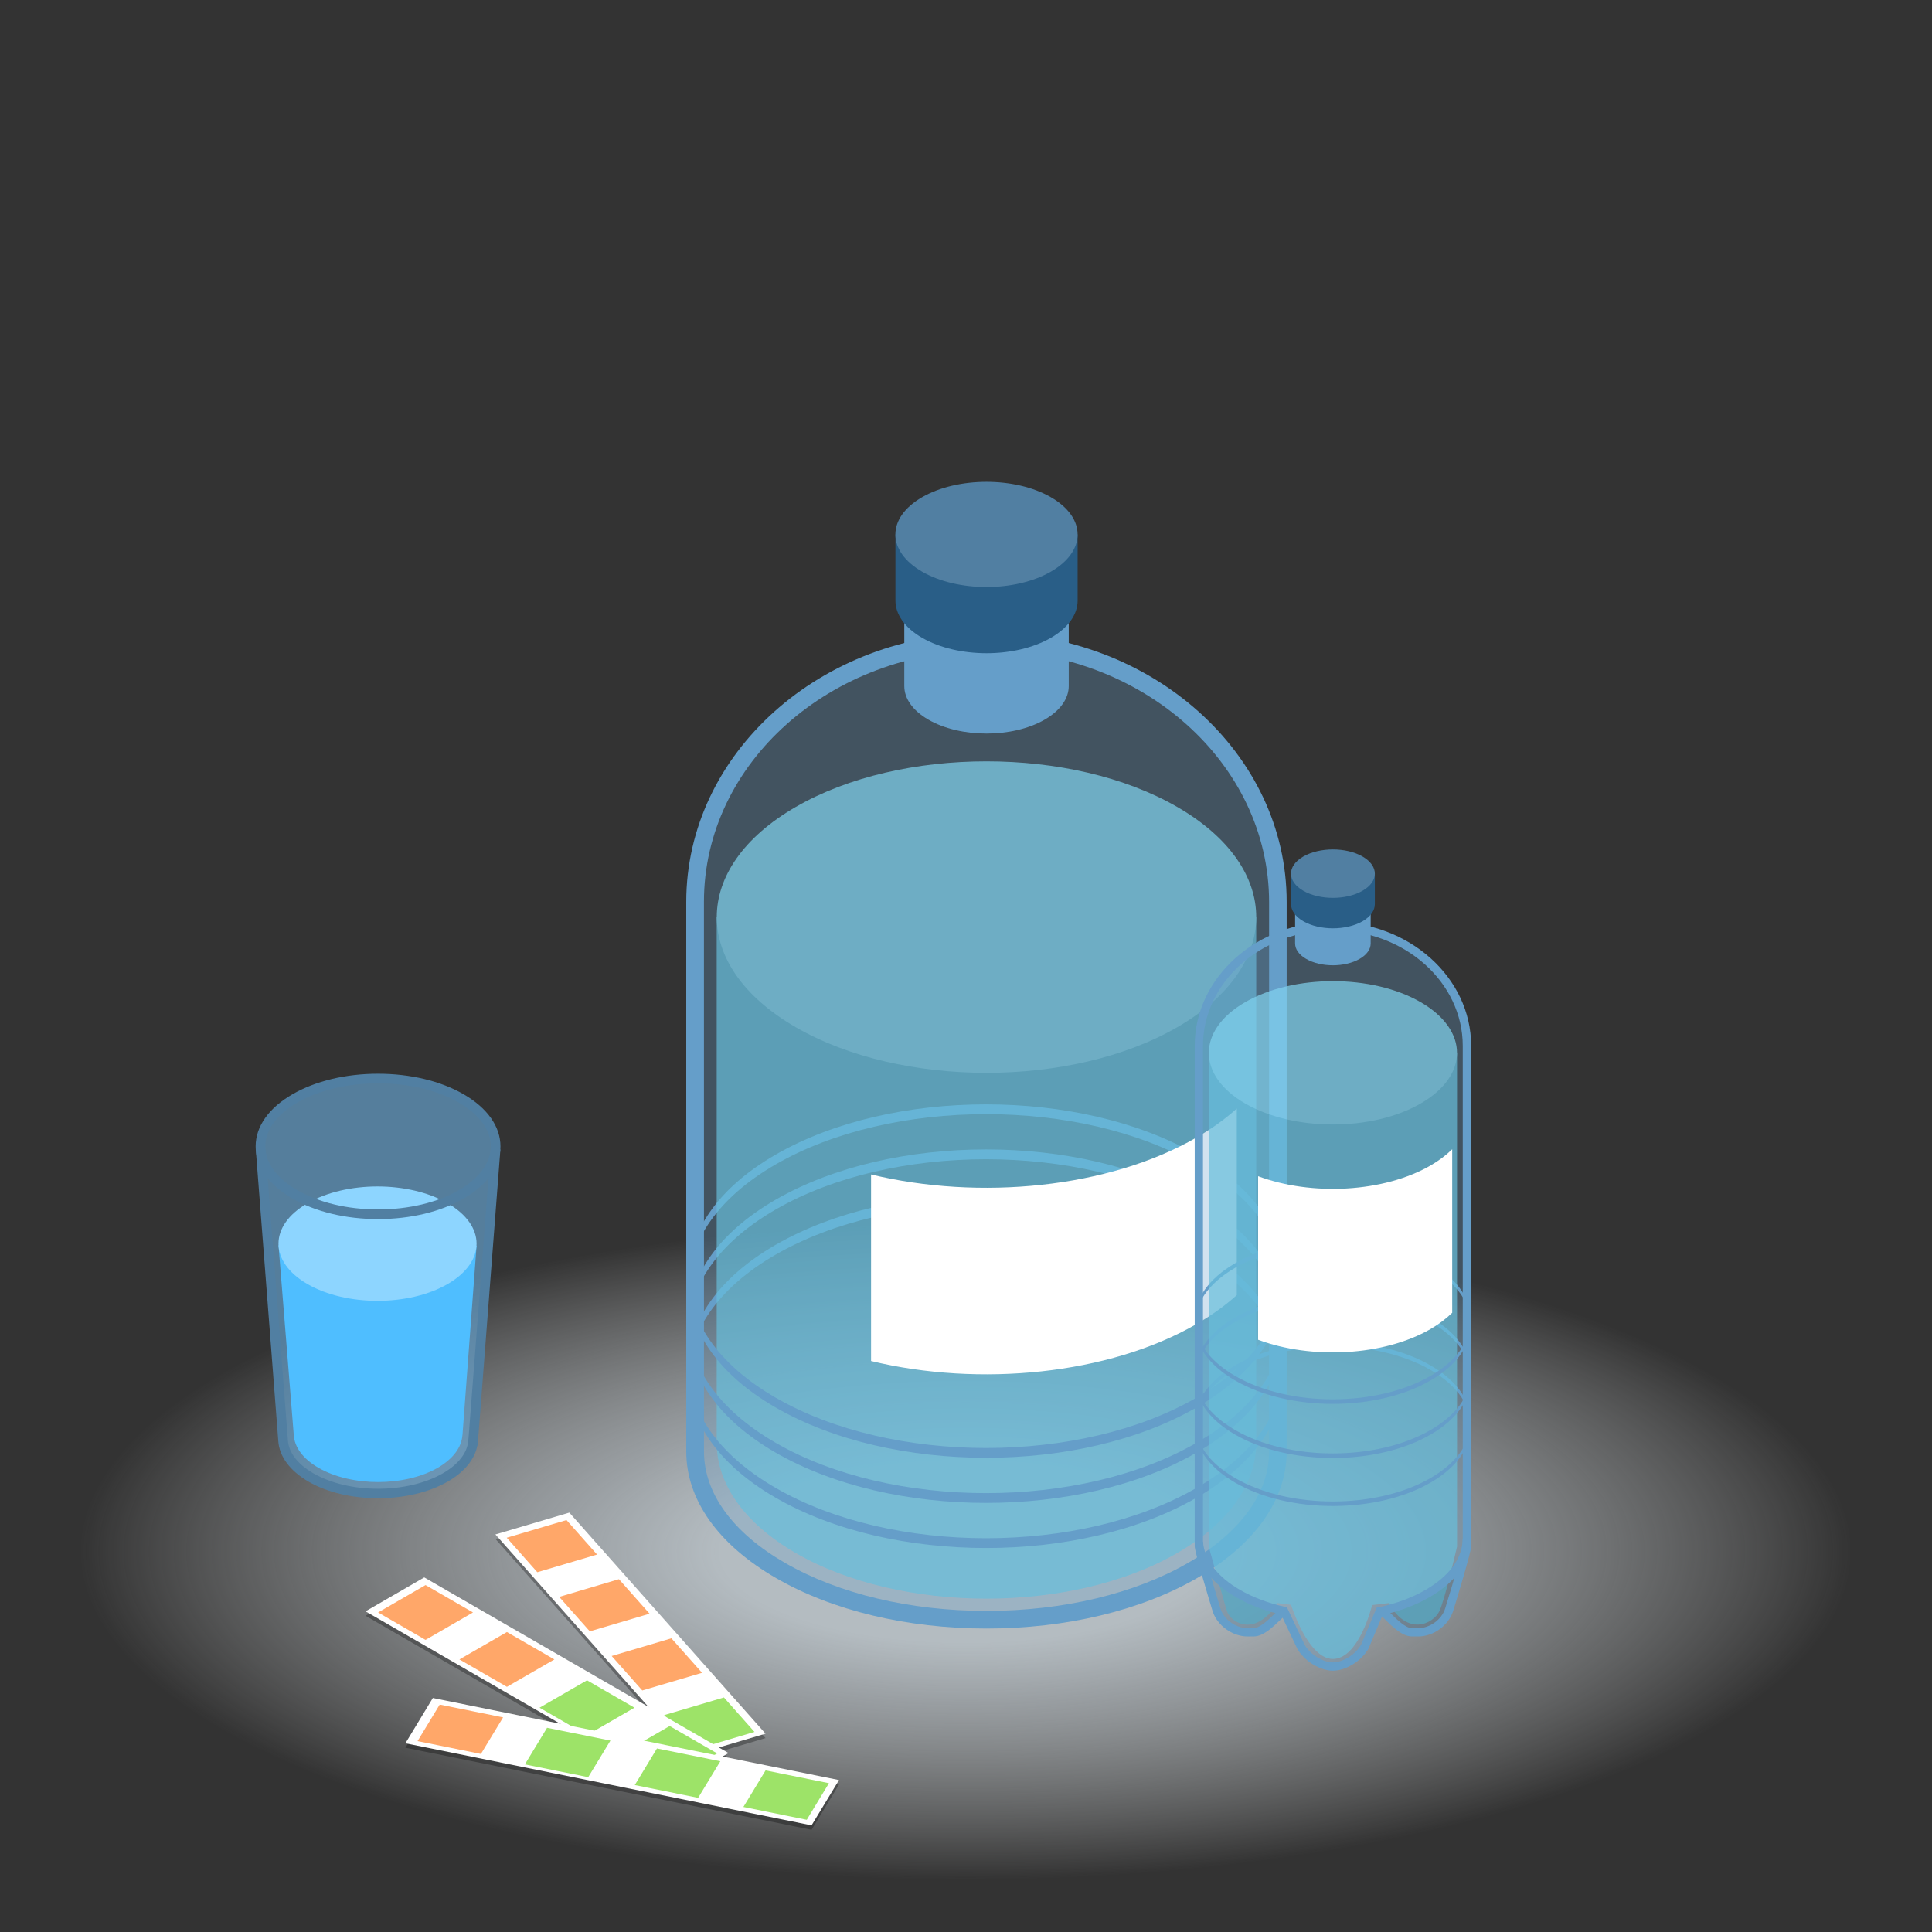 <?xml version="1.0" encoding="utf-8"?>
<!-- Generator: Adobe Illustrator 25.4.1, SVG Export Plug-In . SVG Version: 6.00 Build 0)  -->
<svg version="1.1" id="Layer_1" xmlns="http://www.w3.org/2000/svg" xmlns:xlink="http://www.w3.org/1999/xlink" x="0px" y="0px"
	 viewBox="0 0 50 50" style="enable-background:new 0 0 50 50;" xml:space="preserve">
<rect x="0" y="0" width="50" height="50" fill="#333333" stroke="none"/>
<style type="text/css">
	.st0{fill:url(#SVGID_1_);}
	.st1{opacity:0.3;}
	.st2{fill:#FFFFFF;}
	.st3{fill:#FFA769;}
	.st4{fill:#9DE368;}
	.st5{opacity:0.7;fill:#659EC9;}
	.st6{fill:#4FBEFF;}
	.st7{fill:#8DD5FF;}
	.st8{fill:#517FA2;}
	.st9{fill:#659EC9;}
	.st10{opacity:0.7;}
	.st11{fill:#68CCE3;}
	.st12{fill:#8DEAFF;}
	.st13{opacity:0.3;fill:#659EC9;}
	.st14{fill:#295E87;}
	.st15{opacity:0.3;fill:#295E87;}
</style>
<radialGradient id="SVGID_1_" cx="24.587" cy="16.987" r="15.895" gradientTransform="matrix(1.535 0 0 0.569 -12.749 30.485)" gradientUnits="userSpaceOnUse">
	<stop  offset="0.26" style="stop-color:#B4BCC1"/>
	<stop  offset="0.431" style="stop-color:#BCC3C8;stop-opacity:0.749"/>
	<stop  offset="0.697" style="stop-color:#D2D7DA;stop-opacity:0.358"/>
	<stop  offset="0.94" style="stop-color:#ECEEEF;stop-opacity:0"/>
</radialGradient>
<ellipse class="st0" cx="25" cy="40.151" rx="24.402" ry="9.045"/>
<g>
	<g>
		<polygon class="st1" points="17.898,45.548 12.821,39.827 14.734,39.261 19.812,44.982 		"/>
		<polygon class="st2" points="17.898,45.433 12.821,39.711 14.734,39.146 19.812,44.867 		"/>
		<polygon class="st3" points="13.906,40.689 13.114,39.796 14.661,39.339 15.452,40.231 		"/>
		<polygon class="st3" points="15.264,42.219 14.472,41.327 16.018,40.869 16.811,41.762 		"/>
		<polygon class="st3" points="16.622,43.749 15.83,42.857 17.376,42.399 18.169,43.292 		"/>
		<polygon class="st4" points="17.98,45.28 17.188,44.387 18.735,43.93 19.526,44.822 		"/>
	</g>
	<g>
		<polygon class="st1" points="17.334,46.363 9.46,41.816 10.98,40.939 18.854,45.485 		"/>
		<polygon class="st2" points="17.334,46.247 9.46,41.701 10.98,40.823 18.854,45.369 		"/>
		<polygon class="st3" points="11.013,42.44 9.785,41.73 11.013,41.021 12.241,41.73 		"/>
		<polygon class="st3" points="13.119,43.655 11.89,42.946 13.119,42.237 14.347,42.946 		"/>
		<polygon class="st4" points="15.192,44.905 13.963,44.195 15.192,43.486 16.42,44.195 		"/>
		<polygon class="st4" points="17.331,46.088 16.103,45.378 17.331,44.669 18.559,45.378 		"/>
	</g>
	<g>
		<polygon class="st1" points="21.003,47.355 10.492,45.231 11.202,44.06 21.713,46.184 		"/>
		<polygon class="st2" points="21.003,47.24 10.492,45.116 11.202,43.944 21.713,46.068 		"/>
		<polygon class="st3" points="12.446,45.392 10.806,45.06 11.38,44.114 13.02,44.446 		"/>
		<polygon class="st4" points="15.223,45.993 13.584,45.662 14.158,44.715 15.798,45.046 		"/>
		<polygon class="st4" points="18.068,46.528 16.428,46.197 17.002,45.25 18.642,45.581 		"/>
		<polygon class="st4" points="20.879,47.096 19.239,46.764 19.813,45.818 21.453,46.149 		"/>
	</g>
</g>
<g>
	<path class="st5" d="M11.936,28.426c-1.188-0.686-3.115-0.686-4.303,0c-0.625,0.361-0.921,0.84-0.888,1.313h0l0.582,7.545
		c0.022,0.345,0.261,0.687,0.719,0.951c0.961,0.555,2.519,0.555,3.48,0c0.457-0.264,0.696-0.605,0.719-0.951h0.002l0.578-7.531
		c0,0,0,0,0-0.001l0.001-0.013h-0.001C12.857,29.267,12.562,28.788,11.936,28.426z"/>
	<g>
		<path class="st6" d="M7.208,32.226l0.395,4.916h0c0.02,0.307,0.232,0.61,0.638,0.844c0.852,0.492,2.235,0.492,3.088,0
			c0.405-0.234,0.618-0.537,0.638-0.844h0.002l0.365-4.903L7.208,32.226z"/>
		<path class="st7" d="M11.583,33.232c-1.001,0.578-2.624,0.578-3.625,0c-1.001-0.578-1.001-1.515,0-2.093
			c1.001-0.578,2.624-0.578,3.625,0C12.584,31.717,12.584,32.654,11.583,33.232z"/>
	</g>
	<path class="st8" d="M9.784,31.55c-0.834,0-1.621-0.189-2.214-0.531c-0.615-0.355-0.954-0.835-0.954-1.35
		c0-0.516,0.339-0.995,0.954-1.35c0.593-0.343,1.379-0.531,2.214-0.531c0.834,0,1.621,0.188,2.214,0.531
		c0.615,0.355,0.954,0.835,0.954,1.35c0,0.516-0.339,0.995-0.954,1.35C11.405,31.362,10.619,31.55,9.784,31.55z M9.784,28.036
		c-0.791,0-1.533,0.177-2.089,0.498c-0.535,0.309-0.829,0.711-0.829,1.134c0,0.423,0.294,0.826,0.829,1.134
		c0.556,0.321,1.298,0.498,2.089,0.498c0.791,0,1.533-0.176,2.089-0.498c0.535-0.309,0.829-0.711,0.829-1.134
		c0-0.423-0.294-0.825-0.829-1.134C11.318,28.213,10.576,28.036,9.784,28.036z"/>
	<path class="st8" d="M9.785,38.774c-0.653,0-1.306-0.143-1.802-0.431c-0.477-0.276-0.755-0.649-0.781-1.051L6.62,29.749
		l0.249-0.019l0.582,7.545c0.021,0.318,0.254,0.62,0.657,0.853c0.925,0.534,2.43,0.534,3.355,0c0.403-0.232,0.636-0.535,0.656-0.851
		l0.011-0.117l0.571-7.43l0.249,0.019l-0.588,7.66h-0.008c-0.067,0.357-0.335,0.685-0.766,0.934
		C11.09,38.63,10.437,38.774,9.785,38.774z"/>
</g>
<g>
	<path class="st9" d="M33.221,33.027c0.001-1.137-0.751-2.276-2.256-3.144c-3.007-1.736-7.885-1.736-10.893,0
		c-1.504,0.868-2.255,2.007-2.255,3.144v0.253c0-1.137,0.751-2.276,2.255-3.144c3.008-1.736,7.886-1.736,10.893,0
		c1.504,0.868,2.257,2.006,2.256,3.144V33.027z"/>
	<path class="st9" d="M33.221,34.194c0.001-1.138-0.751-2.277-2.256-3.145c-3.007-1.736-7.885-1.736-10.893,0
		c-1.504,0.868-2.255,2.007-2.255,3.145v0.253c0-1.137,0.751-2.276,2.255-3.144c3.008-1.736,7.886-1.736,10.893,0
		c1.504,0.868,2.257,2.007,2.256,3.144V34.194z"/>
	<path class="st9" d="M33.221,35.362c0.001-1.138-0.751-2.277-2.256-3.145c-3.007-1.736-7.885-1.736-10.893,0
		c-1.504,0.868-2.255,2.006-2.255,3.145v0.253c0-1.137,0.751-2.276,2.255-3.144c3.008-1.736,7.886-1.736,10.893,0
		c1.504,0.868,2.257,2.007,2.256,3.144V35.362z"/>
	<g class="st10">
		<path class="st11" d="M32.511,37.34V23.734H18.548v13.607l0,0c0,1.032,0.682,2.063,2.045,2.851c2.726,1.574,7.147,1.574,9.873,0
			C31.831,39.404,32.512,38.373,32.511,37.34z"/>
		<path class="st12" d="M30.467,26.584c-2.726,1.574-7.147,1.574-9.873,0c-2.726-1.574-2.726-4.126,0-5.7
			c2.726-1.574,7.147-1.574,9.873,0C33.193,22.458,33.193,25.01,30.467,26.584z"/>
	</g>
	<path class="st13" d="M33.071,23.337c0-3.719-3.376-6.733-7.541-6.733c-4.165,0-7.54,3.015-7.54,6.733c0,0.001,0,0.003,0,0.005
		v14.223c0,1.114,0.736,2.228,2.209,3.078c2.944,1.701,7.719,1.701,10.663,0.001c1.473-0.851,2.209-1.964,2.209-3.079V23.345
		C33.071,23.342,33.071,23.34,33.071,23.337z"/>
	<path class="st9" d="M25.531,42.146L25.531,42.146c-2.054,0-3.989-0.463-5.447-1.306c-1.498-0.865-2.324-2.028-2.324-3.276V23.342
		c0-3.843,3.485-6.966,7.769-6.966c4.284,0,7.77,3.123,7.77,6.962v14.228c0,1.248-0.825,2.411-2.323,3.277
		C29.518,41.683,27.584,42.146,25.531,42.146z M25.53,16.832c-4.032,0-7.312,2.918-7.312,6.505l0.001,14.228
		c0,1.078,0.744,2.101,2.094,2.88c1.389,0.803,3.242,1.245,5.218,1.245h0.001c1.975,0,3.828-0.442,5.217-1.244
		c1.351-0.78,2.095-1.803,2.095-2.881V23.345C32.842,19.75,29.562,16.832,25.53,16.832z"/>
	<g>
		<path class="st9" d="M27.658,15.352h-1.163c-0.604-0.177-1.324-0.177-1.929,0h-1.163v2.403l0,0c0,0.315,0.208,0.629,0.623,0.869
			c0.831,0.48,2.178,0.48,3.01,0c0.415-0.24,0.623-0.555,0.623-0.869l0,0V15.352z"/>
		<path class="st9" d="M27.035,16.221c-0.831,0.48-2.178,0.48-3.01,0c-0.831-0.479-0.831-1.257,0-1.737
			c0.831-0.479,2.178-0.479,3.01,0C27.866,14.963,27.866,15.741,27.035,16.221z"/>
	</g>
	<g>
		<path class="st14" d="M27.888,13.831h-1.288c-0.671-0.197-1.468-0.197-2.139,0h-1.287v1.712l0,0c0,0.348,0.229,0.697,0.69,0.963
			c0.921,0.532,2.414,0.532,3.334,0c0.461-0.266,0.691-0.615,0.691-0.963l0,0V13.831z"/>
		<path class="st8" d="M27.197,14.794c-0.921,0.531-2.414,0.531-3.334,0c-0.921-0.532-0.921-1.394,0-1.926
			c0.921-0.531,2.414-0.531,3.334,0C28.119,13.4,28.119,14.262,27.197,14.794z"/>
	</g>
	<path class="st9" d="M17.818,35.615c0,1.138,0.751,2.277,2.255,3.145c3.007,1.736,7.886,1.736,10.893,0
		c1.504-0.868,2.256-2.007,2.256-3.145v-0.253c0,1.138-0.751,2.276-2.256,3.144c-3.007,1.737-7.885,1.737-10.893,0
		c-1.504-0.868-2.255-2.006-2.255-3.144V35.615z"/>
	<path class="st9" d="M17.818,34.448c0,1.138,0.751,2.277,2.255,3.145c3.007,1.736,7.886,1.736,10.893,0
		c1.504-0.868,2.256-2.007,2.256-3.145v-0.253c0,1.138-0.751,2.276-2.256,3.144c-3.007,1.737-7.885,1.737-10.893,0
		c-1.504-0.868-2.255-2.006-2.255-3.144V34.448z"/>
	<path class="st9" d="M17.818,33.28c0,1.138,0.751,2.277,2.255,3.145c3.007,1.736,7.886,1.736,10.893,0
		c1.504-0.868,2.256-2.007,2.256-3.145v-0.253c0,1.138-0.751,2.276-2.256,3.144c-3.007,1.737-7.885,1.737-10.893,0
		c-1.504-0.868-2.255-2.006-2.255-3.144V33.28z"/>
	<path class="st2" d="M32.008,28.69c-0.295,0.265-0.641,0.517-1.042,0.748c-2.277,1.315-5.625,1.633-8.423,0.957v4.828
		c2.798,0.676,6.146,0.358,8.423-0.957c0.402-0.232,0.747-0.483,1.042-0.748V28.69z"/>
</g>
<g>
	<path class="st9" d="M38.067,35.552c0-0.528-0.349-1.056-1.047-1.459c-1.395-0.805-3.658-0.805-5.053,0
		c-0.698,0.403-1.047,0.931-1.047,1.459v0.118c0-0.528,0.349-1.056,1.047-1.459c1.395-0.805,3.658-0.805,5.053,0
		c0.698,0.403,1.047,0.931,1.047,1.459V35.552z"/>
	<path class="st9" d="M38.067,36.794c0-0.528-0.349-1.056-1.047-1.458c-1.395-0.806-3.658-0.806-5.053,0
		c-0.698,0.402-1.047,0.931-1.047,1.458v0.118c0-0.528,0.349-1.056,1.047-1.459c1.395-0.806,3.658-0.806,5.053,0
		c0.698,0.402,1.047,0.931,1.047,1.459V36.794z"/>
	<path class="st9" d="M38.067,34.151c0-0.528-0.349-1.056-1.047-1.459c-1.395-0.806-3.658-0.806-5.053,0
		c-0.698,0.403-1.047,0.931-1.047,1.459v0.118c0-0.528,0.349-1.056,1.047-1.459c1.395-0.805,3.658-0.805,5.053,0
		c0.698,0.403,1.047,0.931,1.047,1.459V34.151z"/>
	<g class="st10">
		<path class="st11" d="M37.708,40.025V27.247h-6.425v12.779l0,0c0,0,0.415,1.519,0.481,1.699c0.123,0.282,0.728,0.649,1.3-0.239
			c0.062,0.017,0.291,0.033,0.35,0.048c0,0,0.432,1.399,1.08,1.399c0.68,0,1.016-1.393,1.016-1.393l0.432-0.052
			c0.492,0.875,1.148,0.529,1.303,0.221C37.387,41.431,37.708,40.025,37.708,40.025z"/>
		<path class="st12" d="M36.767,28.558c-1.254,0.725-3.288,0.725-4.542,0c-1.254-0.724-1.254-1.898,0-2.622
			c1.254-0.725,3.289-0.725,4.542,0C38.021,26.66,38.021,27.835,36.767,28.558z"/>
	</g>
	<polygon class="st15" points="35.779,41.681 36.425,42.221 36.939,42.206 37.425,41.831 37.87,40.422 37.238,41.027 36.584,41.422 
		35.89,41.64 	"/>
	<polygon class="st15" points="33.204,41.757 32.528,42.221 32.013,42.206 31.527,41.831 31.084,40.422 31.714,41.027 
		32.368,41.422 33.062,41.64 	"/>
	<path class="st13" d="M37.965,27.064c0-1.711-1.552-3.097-3.469-3.097c-1.916,0-3.47,1.386-3.47,3.097c0,0.001,0,0.002,0,0.002
		v12.73c0,0.513,0.338,1.025,1.016,1.416c0.326,0.189,0.787,0.38,1.188,0.478c0.453,1.129,0.79,1.442,1.265,1.439
		c0.444-0.003,0.829-0.35,1.21-1.428c0.403-0.097,0.916-0.298,1.244-0.488c0.677-0.392,1.016-0.904,1.016-1.417V27.068
		C37.965,27.067,37.965,27.066,37.965,27.064z"/>
	<path class="st9" d="M34.495,43.237c-0.336,0-0.741-0.251-0.923-0.571l-0.378-0.799c-0.021,0.02-0.042,0.04-0.064,0.061
		c-0.207,0.198-0.441,0.423-0.688,0.423h-0.158c-0.392,0-0.788-0.288-0.902-0.655c-0.109-0.358-0.463-1.536-0.463-1.679V27.066
		c0-1.77,1.605-3.207,3.577-3.207c1.972,0,3.577,1.437,3.577,3.205v12.953c0,0.151-0.357,1.323-0.467,1.679
		c-0.121,0.374-0.508,0.655-0.903,0.655h-0.159c-0.254,0-0.507-0.25-0.71-0.451c-0.023-0.023-0.045-0.045-0.067-0.066l-0.35,0.831
		C35.236,42.986,34.831,43.237,34.495,43.237z M33.23,41.583h0.069l0.465,0.984c0.141,0.248,0.471,0.455,0.731,0.455
		c0.26,0,0.586-0.204,0.73-0.457l0.409-0.971h0.071c0.038,0,0.067,0.013,0.083,0.02l0.055-0.01l0.036,0.041
		c0.033,0.031,0.069,0.066,0.106,0.103c0.166,0.164,0.392,0.389,0.558,0.389h0.159c0.3,0,0.607-0.221,0.697-0.504
		c0.219-0.708,0.453-1.515,0.457-1.614V27.068c0-1.652-1.508-2.993-3.361-2.993c-1.853,0-3.362,1.341-3.362,2.99v12.953
		c0.005,0.096,0.238,0.904,0.454,1.616c0.085,0.277,0.397,0.502,0.695,0.502h0.158c0.16,0,0.37-0.201,0.539-0.363
		c0.041-0.04,0.081-0.079,0.12-0.114l0.017-0.015C33.153,41.591,33.202,41.583,33.23,41.583z"/>
	<path class="st9" d="M30.92,36.912c0,0.528,0.349,1.056,1.047,1.459c1.395,0.805,3.658,0.805,5.053,0
		c0.698-0.403,1.047-0.931,1.047-1.459v-0.118c0,0.529-0.349,1.056-1.047,1.459c-1.395,0.806-3.658,0.806-5.053,0
		c-0.698-0.403-1.047-0.93-1.047-1.459V36.912z"/>
	<path class="st9" d="M30.92,35.67c0,0.528,0.349,1.056,1.047,1.459c1.395,0.805,3.658,0.805,5.053,0
		c0.698-0.403,1.047-0.931,1.047-1.459v-0.118c0,0.528-0.349,1.056-1.047,1.458c-1.395,0.806-3.658,0.806-5.053,0
		c-0.698-0.403-1.047-0.931-1.047-1.458V35.67z"/>
	<path class="st9" d="M30.92,34.269c0,0.528,0.349,1.056,1.047,1.459c1.395,0.806,3.658,0.806,5.053,0
		c0.698-0.403,1.047-0.931,1.047-1.459v-0.118c0,0.528-0.349,1.056-1.047,1.459c-1.395,0.805-3.658,0.805-5.053,0
		c-0.698-0.403-1.047-0.931-1.047-1.459V34.269z"/>
	<path class="st2" d="M37.583,29.742c-0.152,0.15-0.34,0.293-0.563,0.422c-1.212,0.699-3.077,0.791-4.46,0.276v4.233
		c1.383,0.515,3.248,0.423,4.46-0.276c0.223-0.13,0.411-0.272,0.563-0.423V29.742z"/>
	<g>
		<path class="st9" d="M35.474,23.31H34.94c-0.279-0.082-0.611-0.082-0.888,0h-0.535v1.106l0,0c0,0.145,0.095,0.29,0.286,0.4
			c0.382,0.221,1.002,0.221,1.384,0c0.191-0.11,0.286-0.255,0.286-0.4l0,0V23.31z"/>
		<path class="st9" d="M35.188,23.71c-0.382,0.221-1.002,0.221-1.384,0c-0.382-0.221-0.382-0.578,0-0.799
			c0.382-0.221,1.002-0.221,1.384,0C35.57,23.131,35.57,23.489,35.188,23.71z"/>
	</g>
	<g>
		<path class="st14" d="M35.58,22.611h-0.592c-0.309-0.091-0.675-0.091-0.984,0h-0.592v0.788l0,0c0,0.16,0.106,0.32,0.318,0.443
			c0.423,0.244,1.11,0.244,1.534,0c0.212-0.123,0.317-0.283,0.317-0.443l0,0V22.611z"/>
		<path class="st8" d="M35.263,23.053c-0.424,0.245-1.111,0.245-1.534,0c-0.424-0.245-0.424-0.641,0-0.886
			c0.423-0.245,1.11-0.245,1.534,0C35.687,22.412,35.687,22.809,35.263,23.053z"/>
	</g>
	<path class="st9" d="M35.728,41.807l-0.045-0.211c0.457-0.098,0.863-0.249,1.208-0.449c0.62-0.358,0.962-0.828,0.962-1.323h0.216
		c0,0.575-0.381,1.111-1.071,1.51C36.635,41.545,36.206,41.704,35.728,41.807z"/>
	<path class="st9" d="M33.207,41.796c-0.458-0.103-0.869-0.258-1.221-0.462c-0.65-0.375-1.029-0.88-1.067-1.42l0.215-0.015
		c0.032,0.467,0.373,0.91,0.959,1.248c0.333,0.192,0.724,0.34,1.16,0.438L33.207,41.796z"/>
</g>
</svg>
